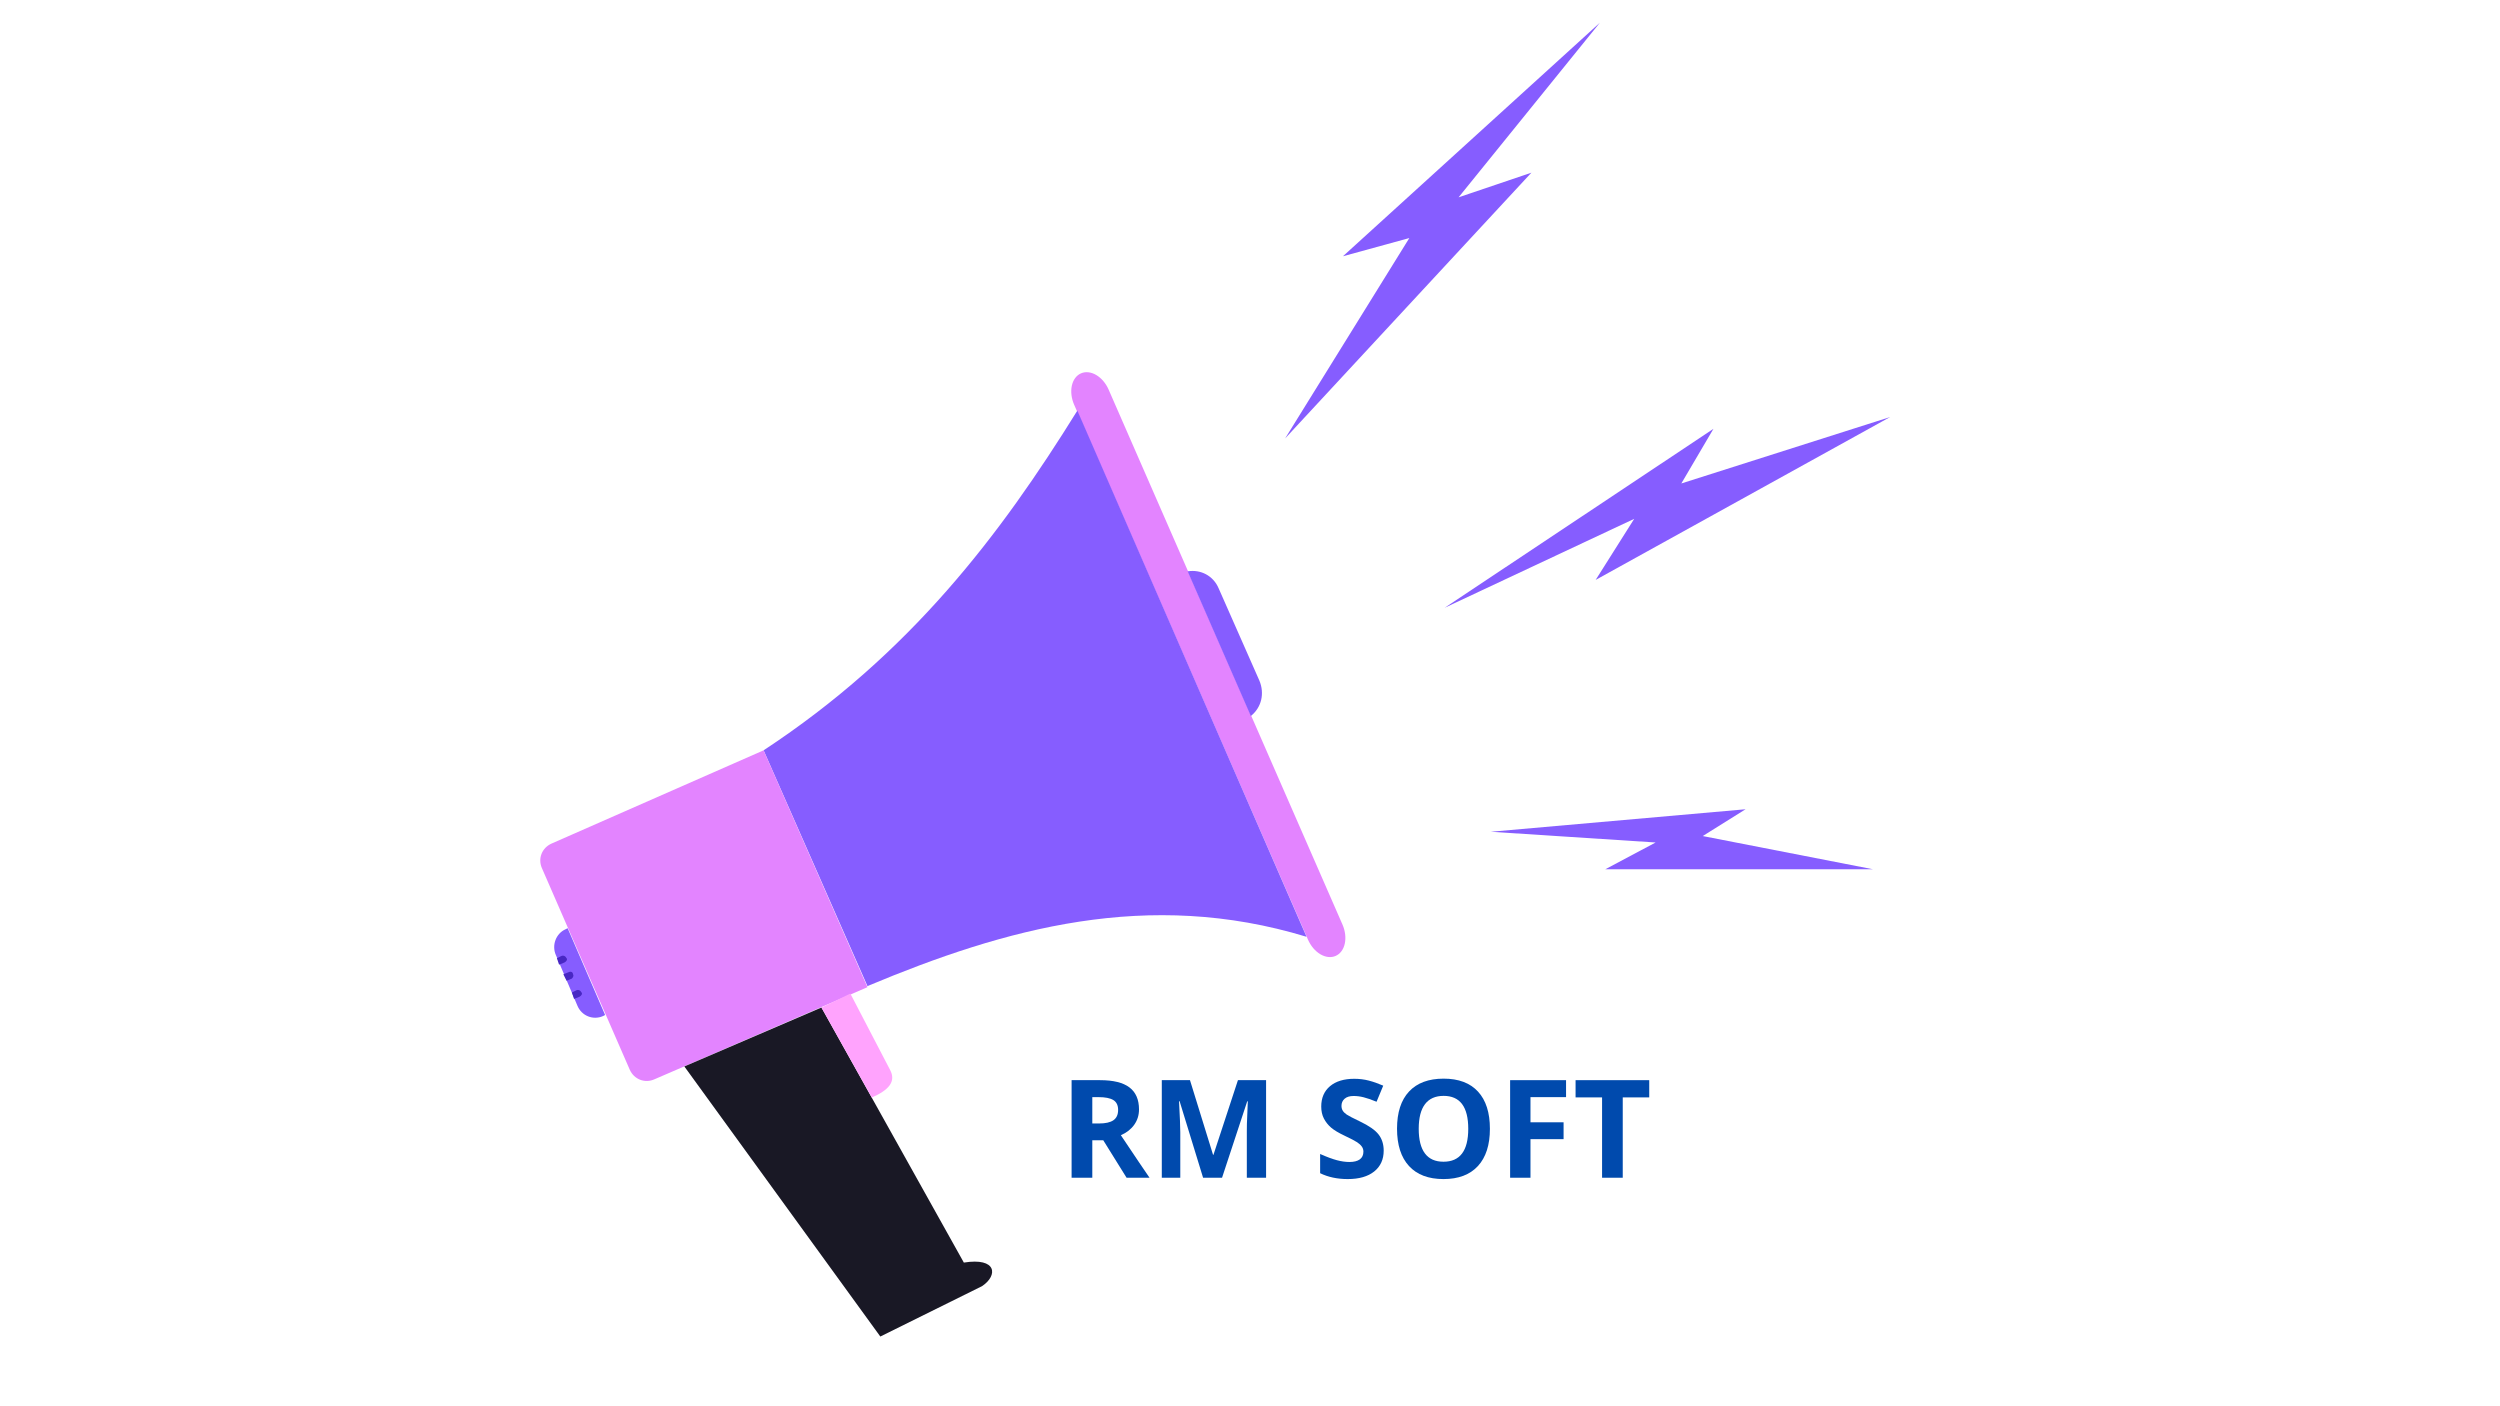 <svg xmlns="http://www.w3.org/2000/svg" xmlns:xlink="http://www.w3.org/1999/xlink" width="1366" zoomAndPan="magnify" viewBox="0 0 1024.5 576" height="768" preserveAspectRatio="xMidYMid meet" version="1.0"><defs><g/><clipPath id="76e7f11559"><path d="M 280 412 L 407 412 L 407 547.742 L 280 547.742 Z M 280 412 " clip-rule="nonzero"/></clipPath><clipPath id="069fcba085"><path d="M 526 9.242 L 656 9.242 L 656 180 L 526 180 Z M 526 9.242 " clip-rule="nonzero"/></clipPath><clipPath id="f3561ce0ae"><path d="M 592 170 L 774.578 170 L 774.578 250 L 592 250 Z M 592 170 " clip-rule="nonzero"/></clipPath></defs><path fill="#e384ff" d="M 442.984 153.004 C 443.449 152.801 443.938 152.66 444.445 152.586 C 444.957 152.512 445.48 152.504 446.016 152.562 C 446.551 152.621 447.09 152.742 447.633 152.93 C 448.172 153.117 448.707 153.367 449.234 153.676 C 449.762 153.988 450.27 154.352 450.762 154.773 C 451.25 155.195 451.715 155.66 452.152 156.176 C 452.59 156.691 452.992 157.246 453.355 157.836 C 453.723 158.426 454.047 159.039 454.324 159.684 L 550.141 378.867 C 550.422 379.508 550.656 380.164 550.84 380.832 C 551.023 381.5 551.156 382.172 551.238 382.84 C 551.32 383.512 551.352 384.172 551.324 384.816 C 551.301 385.465 551.223 386.086 551.094 386.684 C 550.965 387.281 550.785 387.844 550.555 388.367 C 550.324 388.895 550.047 389.371 549.727 389.805 C 549.406 390.238 549.043 390.617 548.645 390.941 C 548.242 391.266 547.812 391.531 547.348 391.734 C 546.883 391.938 546.398 392.074 545.887 392.148 C 545.375 392.223 544.855 392.23 544.316 392.172 C 543.781 392.117 543.242 391.992 542.699 391.805 C 542.16 391.617 541.625 391.371 541.098 391.059 C 540.574 390.75 540.062 390.383 539.574 389.961 C 539.082 389.543 538.617 389.074 538.18 388.559 C 537.742 388.043 537.344 387.492 536.977 386.902 C 536.609 386.312 536.289 385.695 536.008 385.055 L 440.191 165.871 C 439.91 165.23 439.676 164.574 439.492 163.906 C 439.309 163.234 439.176 162.566 439.094 161.895 C 439.012 161.223 438.984 160.566 439.008 159.918 C 439.031 159.273 439.109 158.652 439.238 158.055 C 439.371 157.457 439.551 156.895 439.777 156.367 C 440.008 155.844 440.285 155.363 440.605 154.93 C 440.926 154.496 441.289 154.117 441.688 153.793 C 442.09 153.469 442.52 153.207 442.984 153.004 Z M 442.984 153.004 " fill-opacity="1" fill-rule="evenodd"/><path fill="#865dff" d="M 535.414 383.895 L 441.504 168.258 C 409.906 219.203 373.043 267.953 312.922 307.48 L 355.492 404.098 C 412.102 380.383 470.465 364.133 535.414 383.895 Z M 535.414 383.895 " fill-opacity="1" fill-rule="evenodd"/><path fill="#e384ff" d="M 312.922 307.48 L 226.035 345.688 C 222.086 347.445 220.328 351.836 222.086 355.789 L 258.07 438.355 C 259.824 442.305 264.215 444.062 268.164 442.305 L 355.492 404.539 Z M 312.922 307.48 " fill-opacity="1" fill-rule="evenodd"/><g clip-path="url(#76e7f11559)"><path fill="#191825" d="M 336.621 412.883 L 280.449 437.035 L 360.758 547.711 L 402.445 527.066 C 409.027 522.676 408.59 515.211 394.984 517.406 Z M 336.621 412.883 " fill-opacity="1" fill-rule="evenodd"/></g><path fill="#ffa3fd" d="M 336.621 412.883 L 348.469 407.172 L 364.707 438.355 C 367.34 443.184 364.27 446.699 357.246 449.773 Z M 336.621 412.883 " fill-opacity="1" fill-rule="evenodd"/><path fill="#865dff" d="M 232.617 380.383 L 231.738 380.82 C 227.789 382.578 226.035 387.41 227.789 391.363 L 236.566 412.004 C 238.32 416.395 243.148 418.152 247.098 416.395 L 247.977 415.957 Z M 232.617 380.383 " fill-opacity="1" fill-rule="evenodd"/><path fill="#4827c3" d="M 228.227 392.68 L 229.984 391.801 C 230.863 391.363 231.738 391.801 232.18 392.68 C 232.617 393.117 232.18 393.996 231.301 394.438 L 229.105 395.316 Z M 228.227 392.68 " fill-opacity="1" fill-rule="evenodd"/><path fill="#4827c3" d="M 230.863 399.266 L 233.055 398.391 C 233.934 397.949 234.812 398.391 234.812 399.266 C 235.25 399.707 234.812 400.586 234.371 401.023 L 232.18 401.902 Z M 230.863 399.266 " fill-opacity="1" fill-rule="evenodd"/><path fill="#4827c3" d="M 234.371 406.734 L 236.129 405.855 C 237.004 405.414 237.883 405.855 238.32 406.734 C 238.762 407.172 238.32 408.051 237.445 408.488 L 235.25 409.367 Z M 234.371 406.734 " fill-opacity="1" fill-rule="evenodd"/><path fill="#865dff" d="M 499.43 241.164 C 497.234 235.895 491.969 233.258 486.703 234.137 L 512.594 293.426 C 516.984 289.91 518.301 284.203 516.105 278.934 Z M 499.43 241.164 " fill-opacity="1" fill-rule="evenodd"/><g clip-path="url(#069fcba085)"><path fill="#865dff" d="M 627.57 70.762 L 526.637 179.68 L 577.543 97.551 L 550.336 105.02 L 655.656 9.277 L 597.727 80.863 Z M 627.57 70.762 " fill-opacity="1" fill-rule="evenodd"/></g><path fill="#865dff" d="M 657.848 356.227 L 767.559 356.227 L 697.781 342.613 L 715.336 331.633 L 610.895 340.855 L 678.473 345.25 Z M 657.848 356.227 " fill-opacity="1" fill-rule="evenodd"/><g clip-path="url(#f3561ce0ae)"><path fill="#865dff" d="M 653.898 237.648 L 774.578 170.895 L 689.008 198.125 L 702.172 175.727 L 592.023 249.066 L 669.699 212.617 Z M 653.898 237.648 " fill-opacity="1" fill-rule="evenodd"/></g><g fill="#004aad" fill-opacity="1"><g transform="translate(434.11, 482.636)"><g><path d="M 13.516 -22.234 L 16.25 -22.234 C 18.926 -22.234 20.898 -22.676 22.172 -23.562 C 23.453 -24.457 24.094 -25.863 24.094 -27.781 C 24.094 -29.676 23.441 -31.023 22.141 -31.828 C 20.836 -32.629 18.816 -33.031 16.078 -33.031 L 13.516 -33.031 Z M 13.516 -15.344 L 13.516 0 L 5.031 0 L 5.031 -39.984 L 16.688 -39.984 C 22.113 -39.984 26.129 -38.992 28.734 -37.016 C 31.348 -35.035 32.656 -32.031 32.656 -28 C 32.656 -25.645 32.004 -23.551 30.703 -21.719 C 29.41 -19.895 27.582 -18.461 25.219 -17.422 C 31.227 -8.43 35.145 -2.625 36.969 0 L 27.562 0 L 18.016 -15.344 Z M 13.516 -15.344 "/></g></g></g><g fill="#004aad" fill-opacity="1"><g transform="translate(471.074, 482.636)"><g><path d="M 21.953 0 L 12.328 -31.359 L 12.094 -31.359 C 12.438 -24.984 12.609 -20.727 12.609 -18.594 L 12.609 0 L 5.031 0 L 5.031 -39.984 L 16.578 -39.984 L 26.031 -9.406 L 26.203 -9.406 L 36.234 -39.984 L 47.766 -39.984 L 47.766 0 L 39.875 0 L 39.875 -18.922 C 39.875 -19.816 39.883 -20.848 39.906 -22.016 C 39.938 -23.18 40.062 -26.281 40.281 -31.312 L 40.031 -31.312 L 29.719 0 Z M 21.953 0 "/></g></g></g><g fill="#004aad" fill-opacity="1"><g transform="translate(523.867, 482.636)"><g/></g></g><g fill="#004aad" fill-opacity="1"><g transform="translate(538.412, 482.636)"><g><path d="M 28.625 -11.109 C 28.625 -7.492 27.328 -4.645 24.734 -2.562 C 22.141 -0.488 18.523 0.547 13.891 0.547 C 9.629 0.547 5.859 -0.254 2.578 -1.859 L 2.578 -9.734 C 5.273 -8.535 7.555 -7.688 9.422 -7.188 C 11.285 -6.695 12.992 -6.453 14.547 -6.453 C 16.41 -6.453 17.836 -6.805 18.828 -7.516 C 19.816 -8.234 20.312 -9.289 20.312 -10.688 C 20.312 -11.477 20.094 -12.176 19.656 -12.781 C 19.219 -13.395 18.578 -13.984 17.734 -14.547 C 16.891 -15.109 15.16 -16.008 12.547 -17.25 C 10.109 -18.406 8.273 -19.508 7.047 -20.562 C 5.828 -21.625 4.852 -22.852 4.125 -24.25 C 3.395 -25.656 3.031 -27.297 3.031 -29.172 C 3.031 -32.711 4.227 -35.492 6.625 -37.516 C 9.031 -39.535 12.348 -40.547 16.578 -40.547 C 18.648 -40.547 20.629 -40.301 22.516 -39.812 C 24.398 -39.32 26.375 -38.629 28.438 -37.734 L 25.703 -31.141 C 23.566 -32.016 21.801 -32.625 20.406 -32.969 C 19.02 -33.32 17.648 -33.5 16.297 -33.5 C 14.691 -33.5 13.461 -33.125 12.609 -32.375 C 11.754 -31.625 11.328 -30.648 11.328 -29.453 C 11.328 -28.703 11.5 -28.047 11.844 -27.484 C 12.188 -26.93 12.734 -26.395 13.484 -25.875 C 14.242 -25.363 16.039 -24.43 18.875 -23.078 C 22.602 -21.297 25.16 -19.504 26.547 -17.703 C 27.93 -15.91 28.625 -13.711 28.625 -11.109 Z M 28.625 -11.109 "/></g></g></g><g fill="#004aad" fill-opacity="1"><g transform="translate(569.252, 482.636)"><g><path d="M 41.312 -20.047 C 41.312 -13.43 39.672 -8.344 36.391 -4.781 C 33.109 -1.227 28.406 0.547 22.281 0.547 C 16.156 0.547 11.453 -1.227 8.172 -4.781 C 4.891 -8.344 3.25 -13.445 3.25 -20.094 C 3.25 -26.75 4.895 -31.832 8.188 -35.344 C 11.477 -38.852 16.195 -40.609 22.344 -40.609 C 28.488 -40.609 33.188 -38.836 36.438 -35.297 C 39.688 -31.766 41.312 -26.68 41.312 -20.047 Z M 12.141 -20.047 C 12.141 -15.578 12.988 -12.211 14.688 -9.953 C 16.383 -7.691 18.914 -6.562 22.281 -6.562 C 29.051 -6.562 32.438 -11.055 32.438 -20.047 C 32.438 -29.047 29.07 -33.547 22.344 -33.547 C 18.969 -33.547 16.422 -32.41 14.703 -30.141 C 12.992 -27.879 12.141 -24.516 12.141 -20.047 Z M 12.141 -20.047 "/></g></g></g><g fill="#004aad" fill-opacity="1"><g transform="translate(613.816, 482.636)"><g><path d="M 13.375 0 L 5.031 0 L 5.031 -39.984 L 27.953 -39.984 L 27.953 -33.031 L 13.375 -33.031 L 13.375 -22.719 L 26.938 -22.719 L 26.938 -15.812 L 13.375 -15.812 Z M 13.375 0 "/></g></g></g><g fill="#004aad" fill-opacity="1"><g transform="translate(644.546, 482.636)"><g><path d="M 20.453 0 L 11.984 0 L 11.984 -32.922 L 1.125 -32.922 L 1.125 -39.984 L 31.312 -39.984 L 31.312 -32.922 L 20.453 -32.922 Z M 20.453 0 "/></g></g></g></svg>